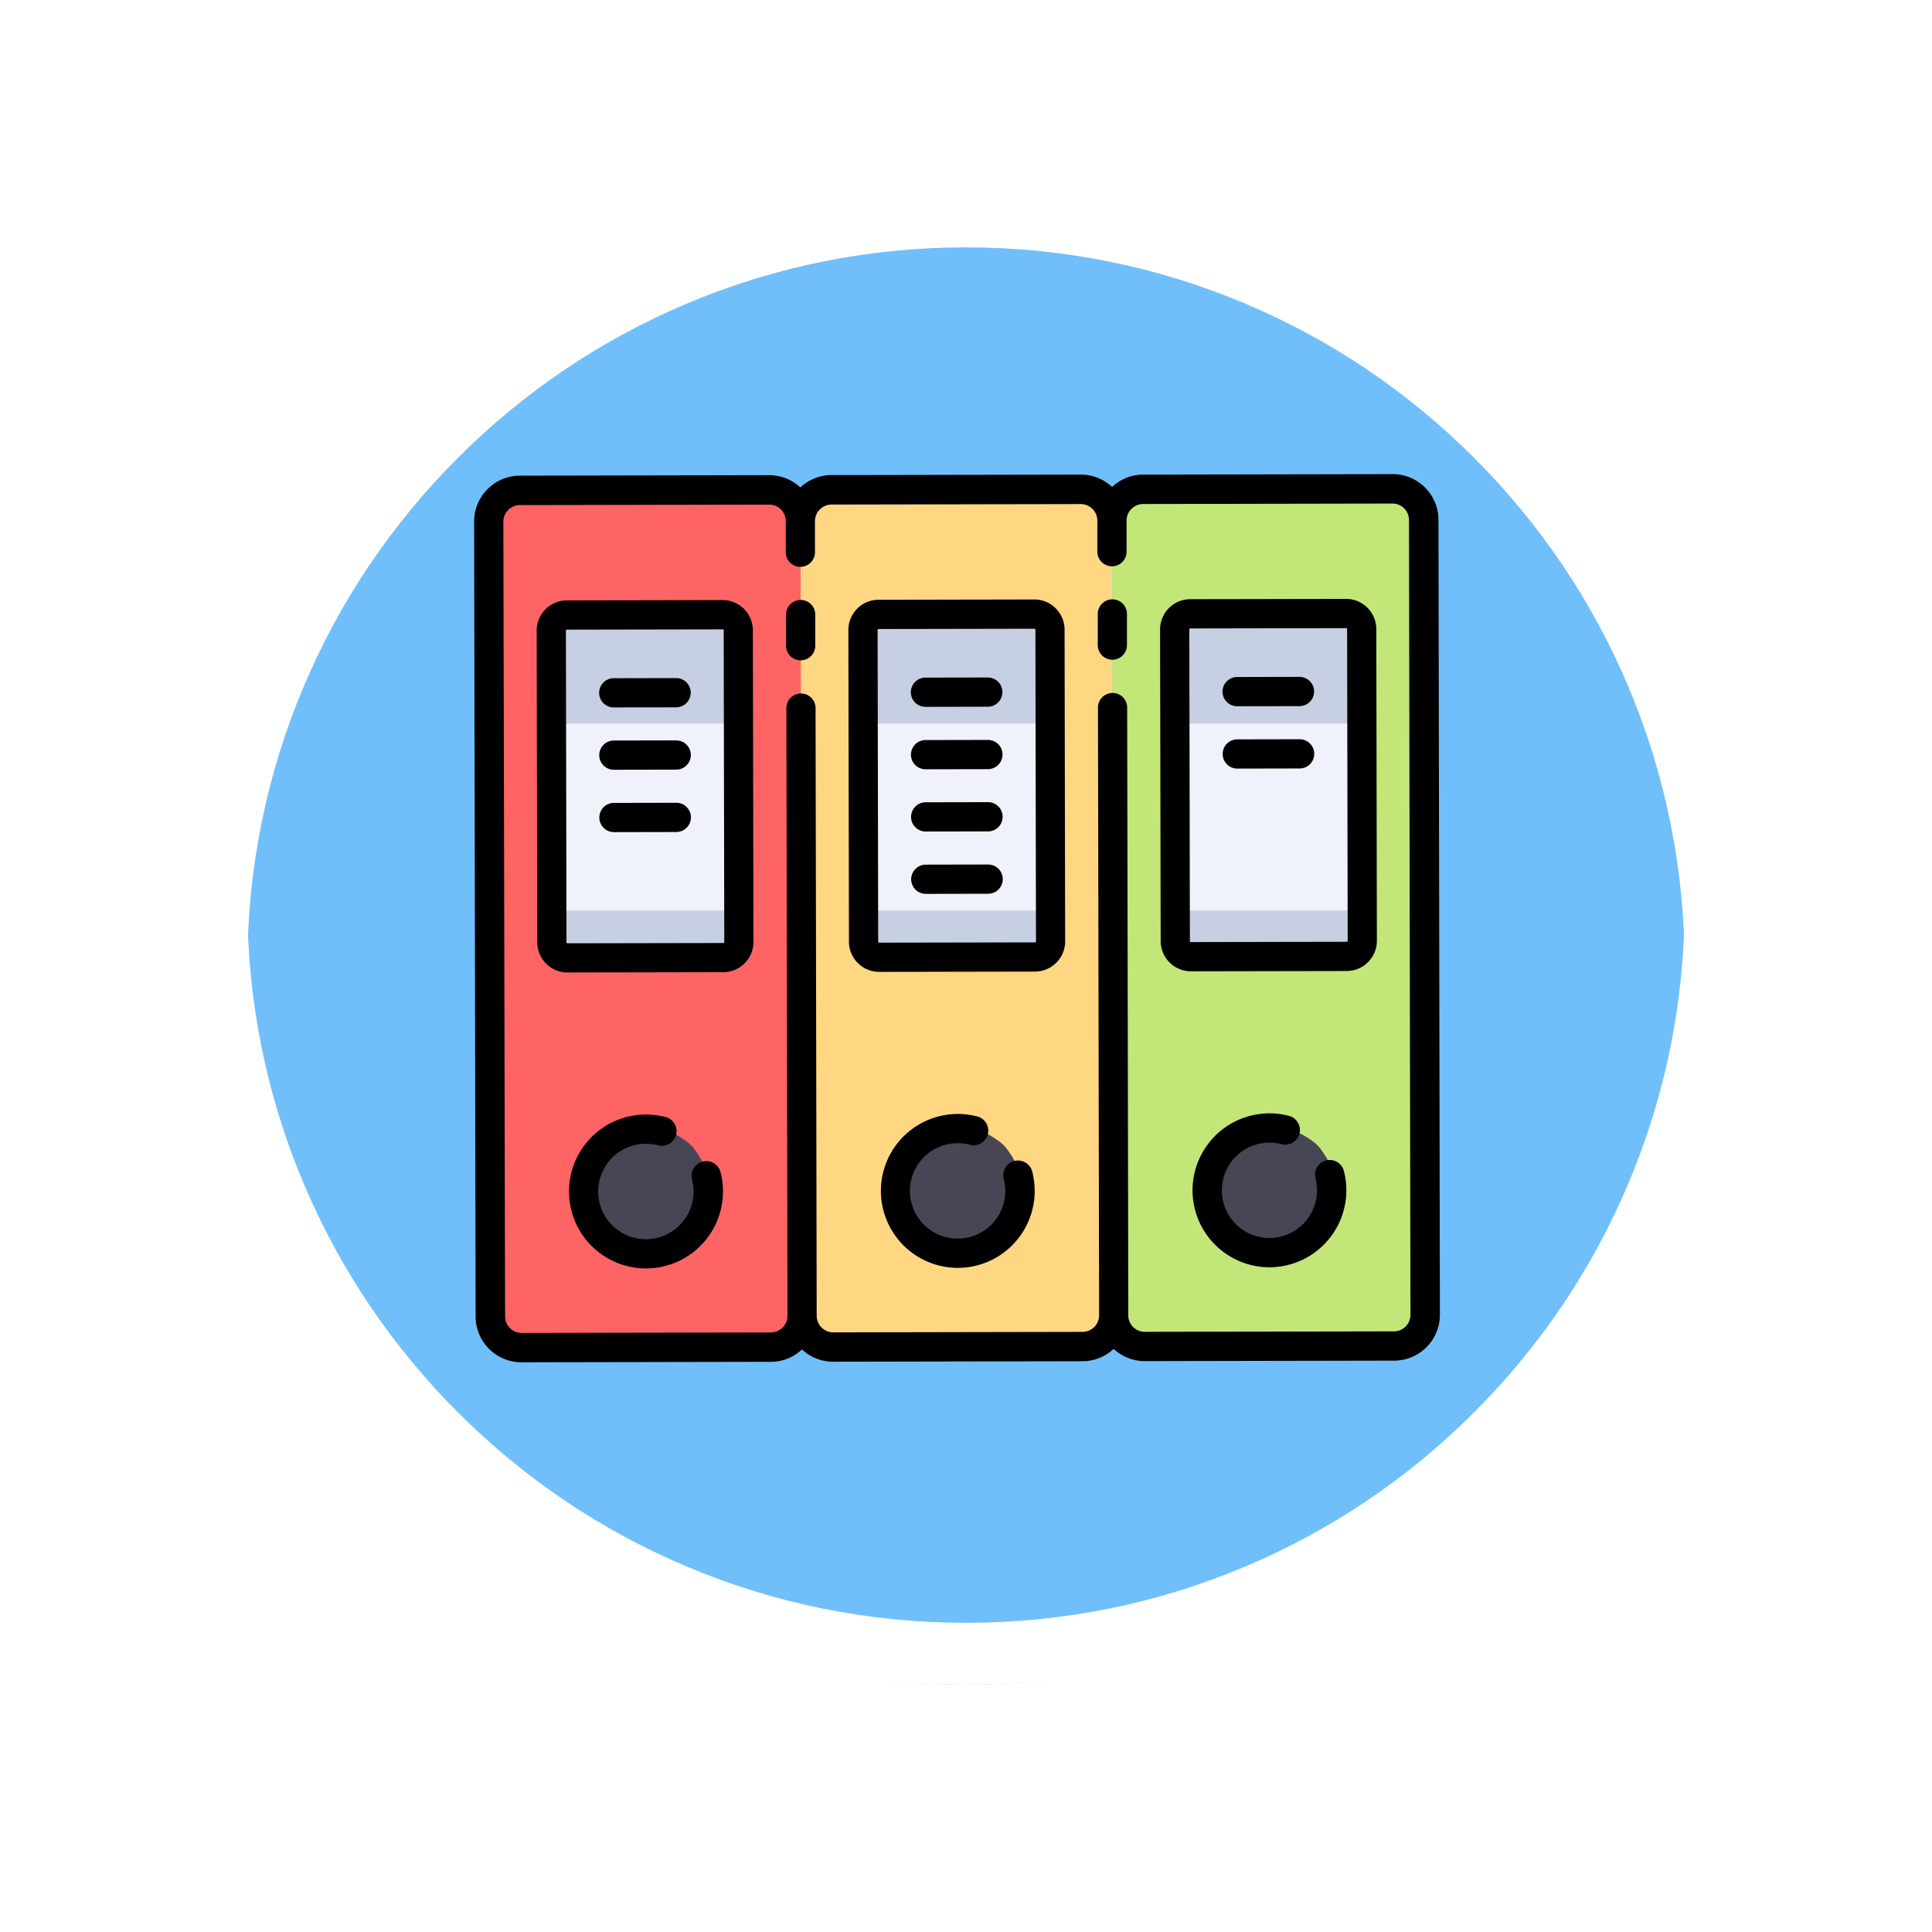 <svg xmlns="http://www.w3.org/2000/svg" xmlns:xlink="http://www.w3.org/1999/xlink" width="93.722" height="93.723" viewBox="0 0 93.722 93.723">
  <defs>
    <filter id="Trazado_874925" x="0" y="0" width="93.722" height="93.723" filterUnits="userSpaceOnUse">
      <feOffset dy="3" input="SourceAlpha"/>
      <feGaussianBlur stdDeviation="3" result="blur"/>
      <feFlood flood-opacity="0.161"/>
      <feComposite operator="in" in2="blur"/>
      <feComposite in="SourceGraphic"/>
    </filter>
  </defs>
  <g id="Grupo_1114830" data-name="Grupo 1114830" transform="translate(-306.051 -2482)">
    <g id="Grupo_1112990" data-name="Grupo 1112990" transform="translate(315.051 2488)">
      <g id="Grupo_1109835" data-name="Grupo 1109835" transform="translate(0 0)">
        <g id="Grupo_1107913" data-name="Grupo 1107913" transform="translate(0 0)">
          <g transform="matrix(1, 0, 0, 1, -9, -6)" filter="url(#Trazado_874925)">
            <g id="Trazado_874925-2" data-name="Trazado 874925" transform="translate(9 6)" fill="#5ab4f9" opacity="0.859">
              <path d="M 37.861 74.223 C 32.952 74.223 28.19 73.261 23.708 71.366 C 19.378 69.534 15.49 66.912 12.15 63.573 C 8.81 60.233 6.188 56.344 4.357 52.014 C 2.461 47.533 1.5 42.771 1.5 37.861 C 1.5 32.952 2.461 28.19 4.357 23.708 C 6.188 19.378 8.81 15.49 12.15 12.15 C 15.49 8.81 19.378 6.188 23.708 4.357 C 28.19 2.461 32.952 1.5 37.861 1.5 C 42.77 1.5 47.532 2.461 52.014 4.357 C 56.344 6.188 60.232 8.81 63.572 12.15 C 66.912 15.49 69.534 19.378 71.365 23.708 C 73.261 28.19 74.222 32.952 74.222 37.861 C 74.222 42.771 73.261 47.533 71.365 52.014 C 69.534 56.344 66.912 60.233 63.572 63.573 C 60.232 66.912 56.344 69.534 52.014 71.366 C 47.532 73.261 42.77 74.223 37.861 74.223 Z" stroke="none"/>
              <path d="M 37.861 3 C 33.153 3 28.588 3.921 24.292 5.738 C 20.142 7.494 16.413 10.008 13.211 13.211 C 10.008 16.413 7.494 20.142 5.738 24.292 C 3.921 28.588 3 33.154 3 37.861 C 3 42.569 3.921 47.134 5.738 51.43 C 7.494 55.581 10.008 59.309 13.211 62.512 C 16.413 65.715 20.142 68.229 24.292 69.984 C 28.588 71.801 33.153 72.723 37.861 72.723 C 42.569 72.723 47.134 71.801 51.43 69.984 C 55.58 68.229 59.309 65.715 62.511 62.512 C 65.714 59.309 68.228 55.581 69.984 51.43 C 71.801 47.134 72.722 42.569 72.722 37.861 C 72.722 33.154 71.801 28.588 69.984 24.292 C 68.228 20.142 65.714 16.413 62.511 13.211 C 59.309 10.008 55.58 7.494 51.43 5.738 C 47.134 3.921 42.569 3 37.861 3 M 37.861 7.62939453125e-06 C 58.771 7.62939453125e-06 75.722 16.951 75.722 37.861 L 75.722 37.861 C 75.722 58.772 58.771 75.723 37.861 75.723 C 16.951 75.723 -7.62939453125e-06 58.772 -7.62939453125e-06 37.861 L -7.62939453125e-06 37.861 C -7.62939453125e-06 16.951 16.951 7.62939453125e-06 37.861 7.62939453125e-06 Z" stroke="none" fill="#fff"/>
            </g>
          </g>
          <g id="Trazado_874923" data-name="Trazado 874923" transform="translate(0 0)" fill="none">
            <path d="M37.861,0A37.861,37.861,0,0,1,75.722,37.861h0A37.861,37.861,0,1,1,0,37.861H0A37.861,37.861,0,0,1,37.861,0Z" stroke="none"/>
            <path d="M 37.861 3 C 33.153 3 28.588 3.921 24.292 5.738 C 20.142 7.494 16.413 10.008 13.211 13.211 C 10.008 16.413 7.494 20.142 5.738 24.292 C 3.921 28.588 3 33.154 3 37.861 C 3 42.569 3.921 47.134 5.738 51.43 C 7.494 55.581 10.008 59.309 13.211 62.512 C 16.413 65.715 20.142 68.229 24.292 69.984 C 28.588 71.801 33.153 72.723 37.861 72.723 C 42.569 72.723 47.134 71.801 51.43 69.984 C 55.58 68.229 59.309 65.715 62.511 62.512 C 65.714 59.309 68.228 55.581 69.984 51.43 C 71.801 47.134 72.722 42.569 72.722 37.861 C 72.722 33.154 71.801 28.588 69.984 24.292 C 68.228 20.142 65.714 16.413 62.511 13.211 C 59.309 10.008 55.58 7.494 51.43 5.738 C 47.134 3.921 42.569 3 37.861 3 M 37.861 7.62939453125e-06 C 58.771 7.62939453125e-06 75.722 16.951 75.722 37.861 L 75.722 37.861 C 75.722 58.772 58.771 75.723 37.861 75.723 C 16.951 75.723 -7.62939453125e-06 58.772 -7.62939453125e-06 37.861 L -7.62939453125e-06 37.861 C -7.62939453125e-06 16.951 16.951 7.62939453125e-06 37.861 7.62939453125e-06 Z" stroke="none" fill="#fff"/>
          </g>
        </g>
      </g>
    </g>
    <g id="Grupo_1114829" data-name="Grupo 1114829" transform="translate(329.051 2484.385)">
      <path id="Trazado_908038" data-name="Trazado 908038" d="M172.988,31.721l0-1.512a1.517,1.517,0,0,1,1.509-1.515l12.1-.023a1.517,1.517,0,0,1,1.515,1.509l0,1.512.014,7.561.055,29.486a1.517,1.517,0,0,1-1.509,1.515l-12.1.023a1.517,1.517,0,0,1-1.515-1.509L173,39.282Z" transform="translate(-157.155 -7.319)" fill="#ffd782"/>
      <path id="Trazado_908039" data-name="Trazado 908039" d="M22.94,69.05a1.517,1.517,0,0,1-1.509,1.515l-12.1.023a1.517,1.517,0,0,1-1.515-1.509L7.746,30.52A1.517,1.517,0,0,1,9.255,29l12.1-.023a1.517,1.517,0,0,1,1.515,1.509" transform="translate(-7.037 -7.601)" fill="#ff6464"/>
      <path id="Trazado_908040" data-name="Trazado 908040" d="M338.223,29.9a1.517,1.517,0,0,1,1.509-1.515l12.1-.023a1.517,1.517,0,0,1,1.515,1.509l.072,38.559a1.517,1.517,0,0,1-1.509,1.515l-12.1.023a1.517,1.517,0,0,1-1.515-1.509" transform="translate(-307.272 -7.036)" fill="#c3e678"/>
      <g id="Grupo_1114826" data-name="Grupo 1114826" transform="translate(3.743 27.377)">
        <path id="Trazado_908041" data-name="Trazado 908041" d="M215.242,110.69a.758.758,0,0,1-.755.757l-7.561.014a.758.758,0,0,1-.757-.755l-.028-15.121a.758.758,0,0,1,.755-.757l7.561-.014a.758.758,0,0,1,.757.755Z" transform="translate(-191.02 -94.786)" fill="#eff2fa"/>
        <path id="Trazado_908042" data-name="Trazado 908042" d="M50,111a.758.758,0,0,1-.755.757l-7.561.014a.758.758,0,0,1-.757-.755L40.9,95.9a.758.758,0,0,1,.755-.757l7.561-.014a.758.758,0,0,1,.757.755Z" transform="translate(-40.902 -95.068)" fill="#eff2fa"/>
        <path id="Trazado_908043" data-name="Trazado 908043" d="M380.481,110.379a.758.758,0,0,1-.755.757l-7.561.014a.758.758,0,0,1-.757-.755l-.028-15.121a.758.758,0,0,1,.755-.757L379.7,94.5a.758.758,0,0,1,.757.755Z" transform="translate(-341.138 -94.503)" fill="#eff2fa"/>
      </g>
      <g id="Grupo_1114827" data-name="Grupo 1114827" transform="translate(3.757 27.326)">
        <rect id="Rectángulo_406657" data-name="Rectángulo 406657" width="9.073" height="2.268" transform="translate(30.242 14.46)" fill="#c7cfe2"/>
        <rect id="Rectángulo_406658" data-name="Rectángulo 406658" width="9.073" height="2.268" transform="translate(15.121 14.46)" fill="#c7cfe2"/>
        <rect id="Rectángulo_406659" data-name="Rectángulo 406659" width="9.073" height="2.268" transform="translate(0 14.46)" fill="#c7cfe2"/>
        <rect id="Rectángulo_406660" data-name="Rectángulo 406660" width="9.073" height="5.387" transform="translate(30.242 0)" fill="#c7cfe2"/>
        <rect id="Rectángulo_406661" data-name="Rectángulo 406661" width="9.073" height="5.387" transform="translate(15.121 0)" fill="#c7cfe2"/>
        <rect id="Rectángulo_406662" data-name="Rectángulo 406662" width="9.073" height="5.387" transform="translate(0 0)" fill="#c7cfe2"/>
      </g>
      <g id="Grupo_1114828" data-name="Grupo 1114828" transform="translate(5.215 52.323)">
        <path id="Trazado_908044" data-name="Trazado 908044" d="M62.56,368.289a3.144,3.144,0,0,1-4.388,4.388,1.909,1.909,0,0,1-.613-.613,3.143,3.143,0,0,1,4.388-4.388A1.911,1.911,0,0,1,62.56,368.289Z" transform="translate(-56.988 -367.105)" fill="#464655"/>
        <path id="Trazado_908045" data-name="Trazado 908045" d="M228.315,368.289a3.143,3.143,0,0,1-4.388,4.388,1.909,1.909,0,0,1-.613-.613,3.143,3.143,0,0,1,4.388-4.388A1.909,1.909,0,0,1,228.315,368.289Z" transform="translate(-207.575 -367.105)" fill="#464655"/>
        <path id="Trazado_908046" data-name="Trazado 908046" d="M394.587,368.289a3.143,3.143,0,0,1-4.388,4.388,1.909,1.909,0,0,1-.613-.613,3.143,3.143,0,0,1,4.388-4.388A1.909,1.909,0,0,1,394.587,368.289Z" transform="translate(-358.631 -367.105)" fill="#464655"/>
      </g>
      <path id="Trazado_908047" data-name="Trazado 908047" d="M166.041,87.3h0a.709.709,0,0,0-.707.71l0,1.512a.709.709,0,0,0,.709.707h0a.709.709,0,0,0,.707-.71l0-1.512A.709.709,0,0,0,166.041,87.3Z" transform="translate(-150.202 -60.581)"/>
      <path id="Trazado_908048" data-name="Trazado 908048" d="M331.279,86.988h0a.709.709,0,0,0-.707.71l0,1.512a.709.709,0,0,0,.709.707h0a.709.709,0,0,0,.707-.71l0-1.512A.709.709,0,0,0,331.279,86.988Z" transform="translate(-300.319 -60.299)"/>
      <path id="Trazado_908049" data-name="Trazado 908049" d="M46.781,22.832a2.223,2.223,0,0,0-2.221-2.217h0l-12.1.023a2.2,2.2,0,0,0-1.512.6,2.219,2.219,0,0,0-1.512-.6l-12.1.023a2.2,2.2,0,0,0-1.511.6,2.2,2.2,0,0,0-1.509-.595h0l-12.1.023A2.226,2.226,0,0,0,0,22.92L.072,61.479A2.223,2.223,0,0,0,2.293,63.7h0l12.1-.023a2.2,2.2,0,0,0,1.511-.6,2.2,2.2,0,0,0,1.509.595h0l12.1-.023a2.2,2.2,0,0,0,1.51-.6,2.212,2.212,0,0,0,1.51.594h0l12.1-.023a2.223,2.223,0,0,0,2.217-2.225ZM44.634,62.2l-12.1.023h0a.8.8,0,0,1-.8-.8l-.055-29.486a.709.709,0,0,0-.709-.707h0a.709.709,0,0,0-.707.71l.055,29.486a.808.808,0,0,1-.8.8l-12.1.023h0a.808.808,0,0,1-.8-.8l-.055-29.486a.709.709,0,0,0-.709-.707h0a.709.709,0,0,0-.707.71l.055,29.486a.808.808,0,0,1-.8.8l-12.1.023h0a.8.8,0,0,1-.8-.8L1.418,22.917a.808.808,0,0,1,.8-.8l12.1-.023h0a.8.8,0,0,1,.8.8l0,1.512a.709.709,0,0,0,.709.707h0a.709.709,0,0,0,.707-.71l0-1.512a.808.808,0,0,1,.8-.8l12.1-.023h0a.808.808,0,0,1,.8.8l0,1.512a.709.709,0,0,0,.709.707h0a.709.709,0,0,0,.707-.71l0-1.512a.808.808,0,0,1,.8-.8l12.1-.023h0a.8.8,0,0,1,.8.8l.072,38.559A.8.8,0,0,1,44.634,62.2Z" transform="translate(0 0)"/>
      <path id="Trazado_908050" data-name="Trazado 908050" d="M221.96,362.074a.709.709,0,0,0-.508.864,2.316,2.316,0,0,1-2.237,2.9h0a2.315,2.315,0,0,1,0-4.631,2.349,2.349,0,0,1,.581.072.709.709,0,1,0,.352-1.373,3.733,3.733,0,1,0-.929,7.35h.007a3.733,3.733,0,0,0,3.726-3.74,3.746,3.746,0,0,0-.12-.933A.709.709,0,0,0,221.96,362.074Z" transform="translate(-195.759 -308.136)"/>
      <path id="Trazado_908051" data-name="Trazado 908051" d="M56.72,362.383a.709.709,0,0,0-.508.864,2.324,2.324,0,0,1,.074.58,2.315,2.315,0,0,1-2.311,2.32h0a2.315,2.315,0,0,1,0-4.631,2.459,2.459,0,0,1,.581.072.709.709,0,1,0,.352-1.373,3.939,3.939,0,0,0-.935-.117,3.733,3.733,0,0,0,.007,7.466h.007a3.736,3.736,0,0,0,3.606-4.673A.709.709,0,0,0,56.72,362.383Z" transform="translate(-45.641 -308.417)"/>
      <path id="Trazado_908052" data-name="Trazado 908052" d="M387.2,361.764a.709.709,0,0,0-.508.864,2.318,2.318,0,0,1-2.237,2.9h0a2.315,2.315,0,1,1,.577-4.559.709.709,0,1,0,.352-1.373,3.733,3.733,0,1,0-.928,7.35h.007a3.736,3.736,0,0,0,3.606-4.673A.709.709,0,0,0,387.2,361.764Z" transform="translate(-345.877 -307.855)"/>
      <path id="Trazado_908053" data-name="Trazado 908053" d="M207.418,87.068l-7.561.014a1.467,1.467,0,0,0-1.462,1.468l.028,15.121a1.467,1.467,0,0,0,1.465,1.462h0l7.561-.014a1.467,1.467,0,0,0,1.462-1.468l-.028-15.121A1.467,1.467,0,0,0,207.418,87.068Zm.064,16.619a.045.045,0,0,1-.033.015l-7.561.014v0a.05.05,0,0,1-.047-.047l-.028-15.121a.05.05,0,0,1,.047-.047l7.561-.014a.05.05,0,0,1,.047.047l.028,15.121A.046.046,0,0,1,207.482,103.687Z" transform="translate(-180.24 -60.372)"/>
      <path id="Trazado_908054" data-name="Trazado 908054" d="M232.213,129.847h0l3.024-.006a.709.709,0,0,0,0-1.418h0l-3.024.006a.709.709,0,0,0,0,1.418Z" transform="translate(-210.319 -97.943)"/>
      <path id="Trazado_908055" data-name="Trazado 908055" d="M232.275,162.9h0l3.024-.006a.709.709,0,0,0,0-1.418h0l-3.024.006a.709.709,0,0,0,0,1.418Z" transform="translate(-210.375 -127.967)"/>
      <path id="Trazado_908056" data-name="Trazado 908056" d="M232.337,195.943h0l3.024-.006a.709.709,0,0,0,0-1.418h0l-3.024.006a.709.709,0,0,0,0,1.418Z" transform="translate(-210.432 -157.991)"/>
      <path id="Trazado_908057" data-name="Trazado 908057" d="M235.424,227.568h0l-3.024.006a.709.709,0,0,0,0,1.418h0l3.024-.006a.709.709,0,0,0,0-1.418Z" transform="translate(-210.489 -188.015)"/>
      <path id="Trazado_908058" data-name="Trazado 908058" d="M42.179,87.379l-7.561.014a1.467,1.467,0,0,0-1.462,1.468l.028,15.121a1.467,1.467,0,0,0,1.465,1.462h0l7.561-.014a1.467,1.467,0,0,0,1.462-1.468l-.028-15.121A1.467,1.467,0,0,0,42.179,87.379ZM42.243,104a.045.045,0,0,1-.033.015l-7.561.014v0a.05.05,0,0,1-.047-.047l-.028-15.121a.05.05,0,0,1,.047-.047l7.561-.014a.05.05,0,0,1,.047.047l.028,15.121A.045.045,0,0,1,42.243,104Z" transform="translate(-30.122 -60.654)"/>
      <path id="Trazado_908059" data-name="Trazado 908059" d="M66.975,130.158h0L70,130.153a.709.709,0,0,0,0-1.418h0l-3.024.006a.709.709,0,0,0,0,1.418Z" transform="translate(-60.202 -98.226)"/>
      <path id="Trazado_908060" data-name="Trazado 908060" d="M67.037,163.206h0l3.024-.006a.709.709,0,0,0,0-1.418h0l-3.024.006a.709.709,0,0,0,0,1.418Z" transform="translate(-60.258 -128.25)"/>
      <path id="Trazado_908061" data-name="Trazado 908061" d="M70.124,194.831h0l-3.024.006a.709.709,0,0,0,0,1.418h0l3.024-.006a.709.709,0,0,0,0-1.418Z" transform="translate(-60.316 -158.273)"/>
      <path id="Trazado_908062" data-name="Trazado 908062" d="M372.656,86.757l-7.561.014a1.467,1.467,0,0,0-1.462,1.468l.029,15.121a1.467,1.467,0,0,0,1.465,1.462h0l7.561-.014a1.467,1.467,0,0,0,1.462-1.468l-.028-15.121A1.468,1.468,0,0,0,372.656,86.757Zm.064,16.619a.045.045,0,0,1-.033.015l-7.561.014v0a.05.05,0,0,1-.047-.047l-.028-15.121a.05.05,0,0,1,.047-.047l7.561-.014a.05.05,0,0,1,.047.047l.028,15.121A.045.045,0,0,1,372.72,103.376Z" transform="translate(-330.357 -60.089)"/>
      <path id="Trazado_908063" data-name="Trazado 908063" d="M397.452,129.536h0l3.024-.006a.709.709,0,0,0,0-1.418h0l-3.024.006a.709.709,0,0,0,0,1.418Z" transform="translate(-360.437 -97.661)"/>
      <path id="Trazado_908064" data-name="Trazado 908064" d="M400.538,161.161h0l-3.024.006a.709.709,0,0,0,0,1.418h0l3.024-.006a.709.709,0,0,0,0-1.418Z" transform="translate(-360.493 -127.685)"/>
    </g>
  </g>
</svg>
